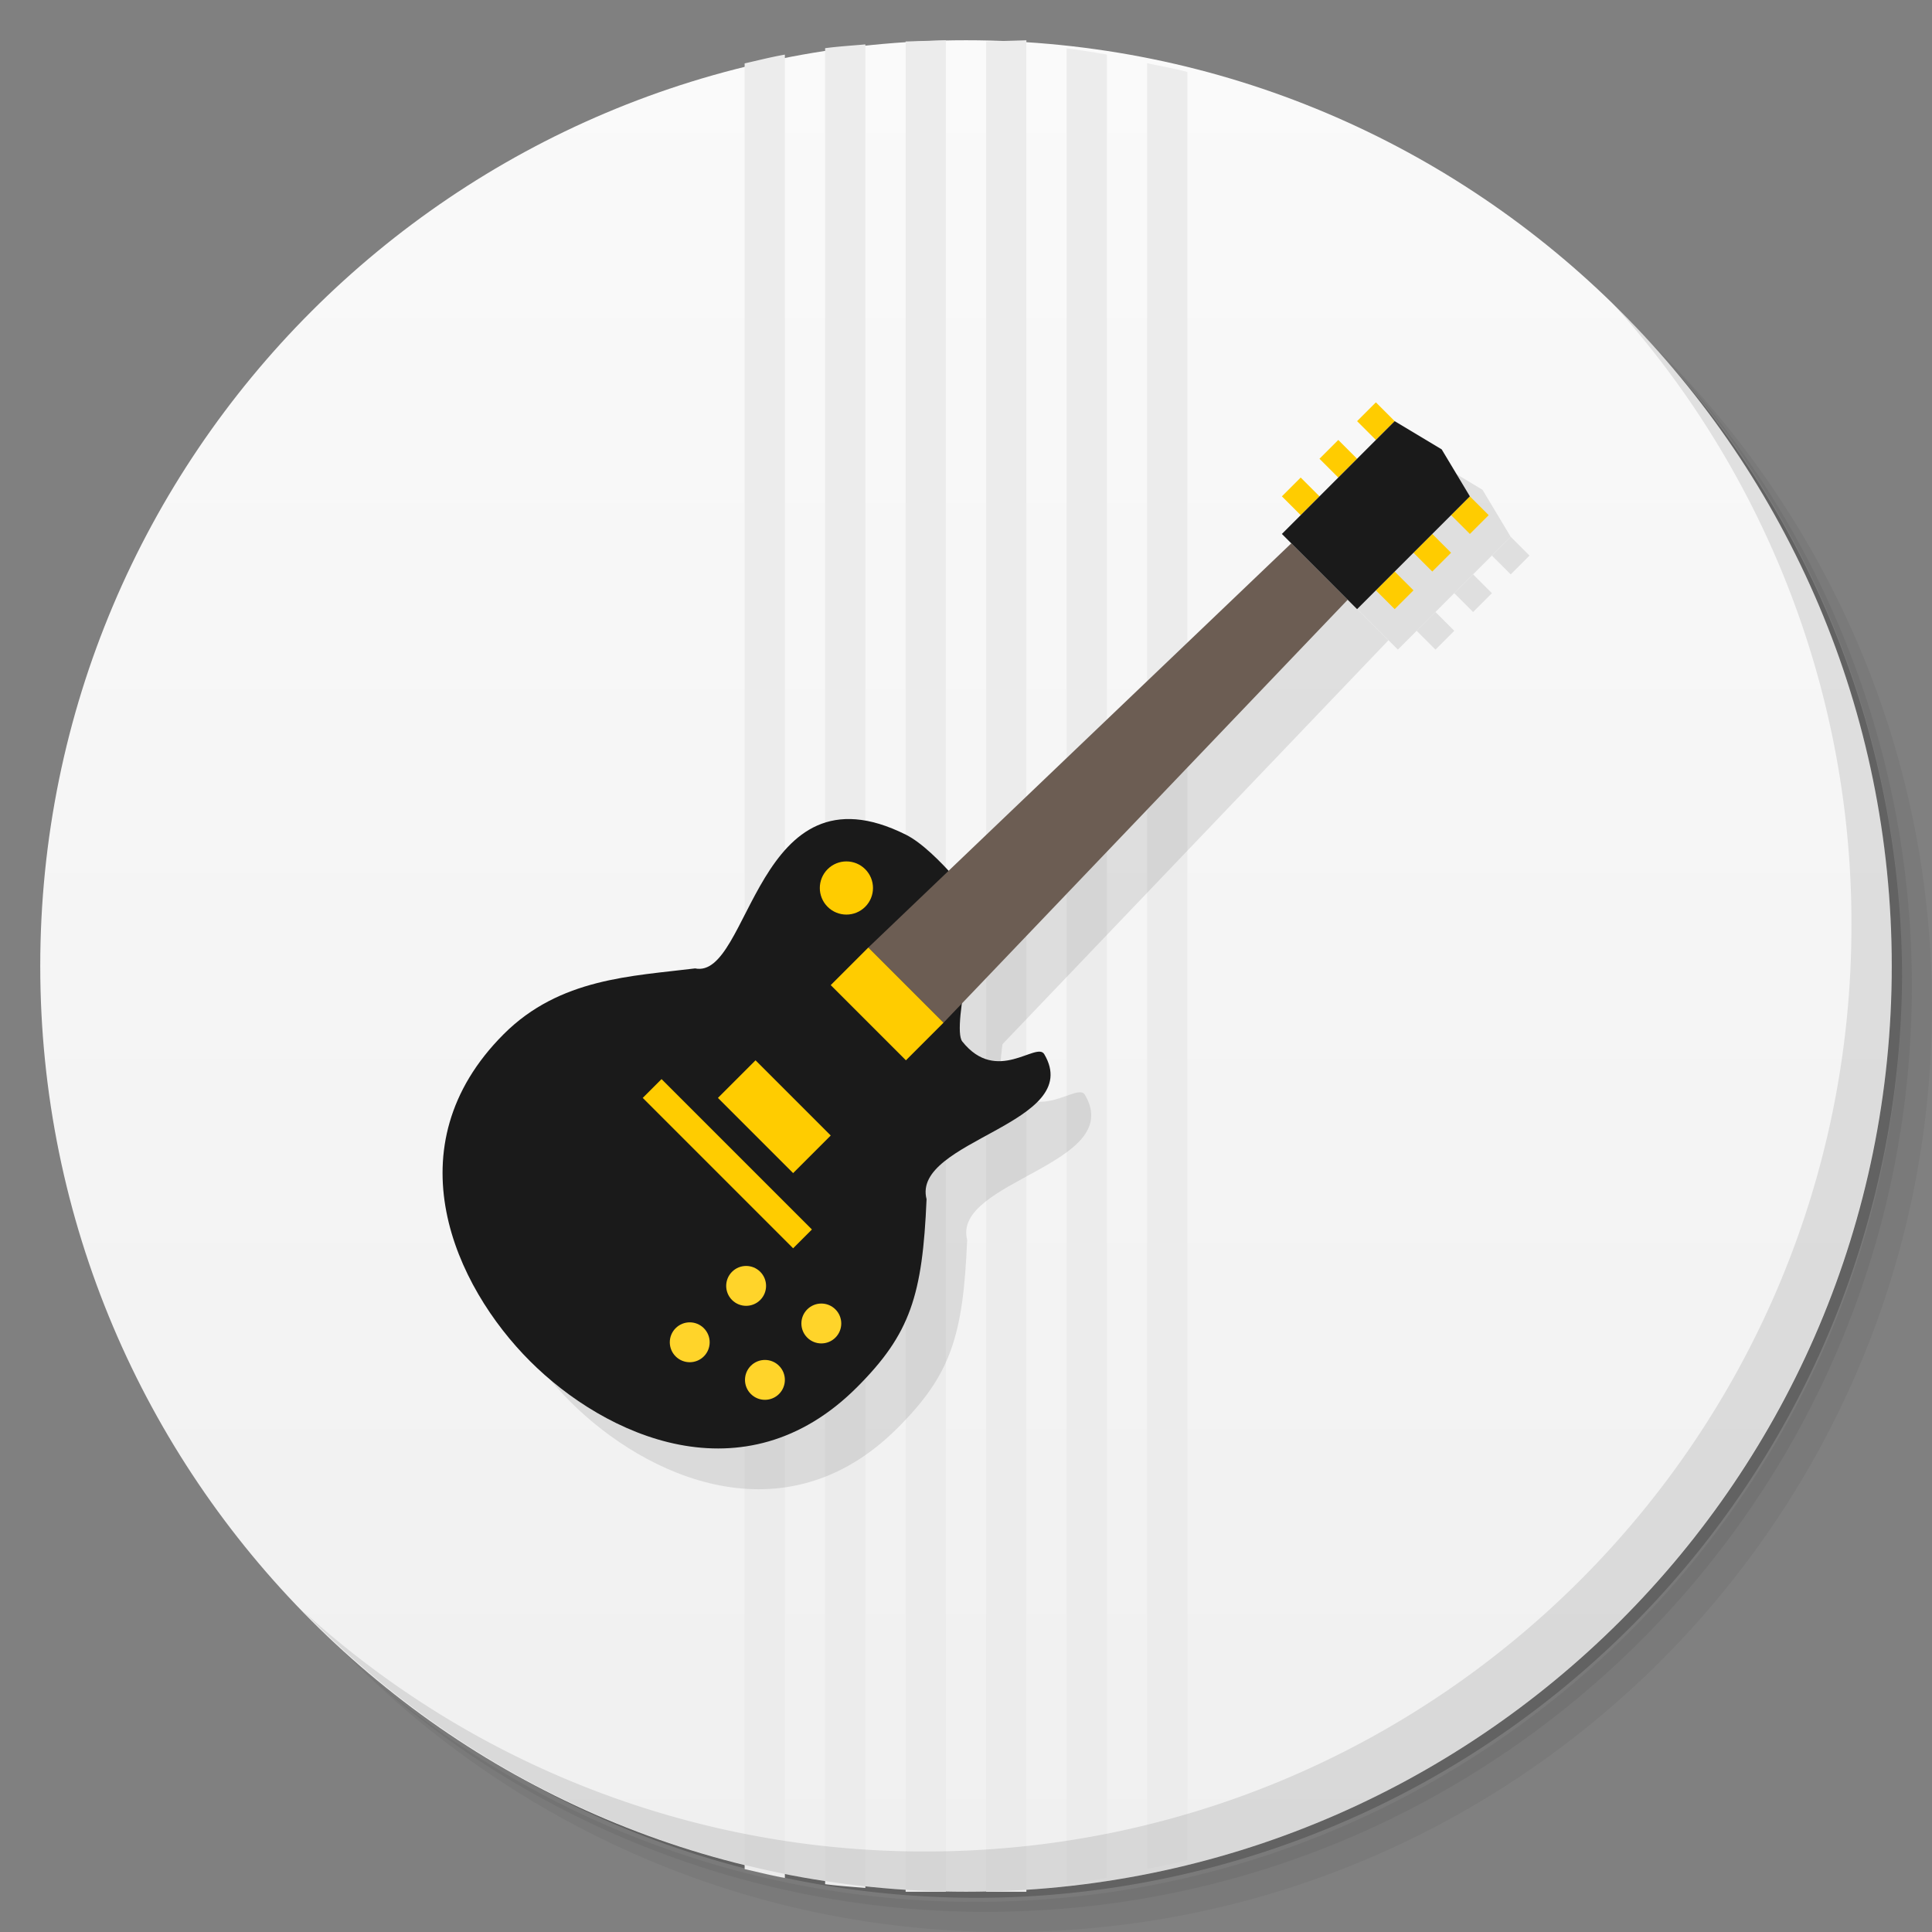 <svg xmlns="http://www.w3.org/2000/svg" viewBox="0 0 48 48">
  <rect x="0" y="0" width="48" height="48" fill="#808080" stroke="none"/>
  <defs>
    <linearGradient id="a" y1="1.01" x2="0" y2="46.995" gradientUnits="userSpaceOnUse">
      <stop stop-color="#fafafa"/>
      <stop offset="1" stop-color="#f0f0f0"/>
    </linearGradient>
  </defs>
  <path d="M36.31 5c5.859 4.062 9.688 10.831 9.688 18.5 0 12.426-10.07 22.5-22.5 22.5-7.669 0-14.438-3.828-18.5-9.688a23.24 23.24 0 0 0 3.781 4.969 22.923 22.923 0 0 0 15.469 5.969c12.703 0 23-10.298 23-23a22.92 22.92 0 0 0-5.969-15.469A23.216 23.216 0 0 0 36.31 5zm4.969 3.781A22.911 22.911 0 0 1 47.498 24.5c0 12.703-10.297 23-23 23a22.909 22.909 0 0 1-15.719-6.219C12.939 45.425 18.662 48 24.998 48c12.703 0 23-10.298 23-23 0-6.335-2.575-12.06-6.719-16.219z" opacity=".05"/>
  <path d="M41.28 8.781a22.923 22.923 0 0 1 5.969 15.469c0 12.703-10.297 23-23 23A22.92 22.92 0 0 1 8.78 41.281 22.911 22.911 0 0 0 24.499 47.5c12.703 0 23-10.298 23-23A22.909 22.909 0 0 0 41.28 8.781z" opacity=".1"/>
  <path d="M31.25 2.375C39.865 5.529 46 13.792 46 23.505c0 12.426-10.07 22.5-22.5 22.5-9.708 0-17.971-6.135-21.12-14.75a23 23 0 0 0 44.875-7 23 23 0 0 0-16-21.875z" opacity=".2"/>
  <path d="M24 1c12.703 0 23 10.297 23 23S36.703 47 24 47 1 36.703 1 24 11.297 1 24 1z" fill="url(#a)"/>
  <g fill="#ececec">
    <path d="M26.5 46.812c.336-.044.669-.098 1-.156v-45.3a23.389 23.389 0 0 0-1-.156v45.615zM22.5 47V1.031l1-.03V47zM28.5 46.437c.332-.074.674-.13 1-.219V1.788c-.326-.088-.668-.145-1-.219v44.865zM24.5 47V1.031l1-.03V47zM20.5 46.812c.331.043.664.065 1 .094V1.103c-.336.03-.669.05-1 .094v45.615zM18.5 46.437c.332.074.663.16 1 .22v-45.3c-.337.058-.668.144-1 .218V46.44z"/>
  </g>
  <path d="M40.03 7.5a22.95 22.95 0 0 1 5.969 15.481c0 12.713-10.297 23.018-23 23.018A22.91 22.91 0 0 1 7.53 40.026C11.708 44.32 17.54 47 23.999 47c12.703 0 23-10.306 23-23.018 0-6.467-2.677-12.3-6.969-16.482z" opacity=".1"/>
  <g opacity=".1">
    <path d="M18.274 25.069c-1.568.194-3.36.239-4.753 1.632-2.803 2.803-1.218 6.258.651 8.127 1.87 1.869 5.324 3.454 8.127.651 1.33-1.33 1.629-2.286 1.73-4.674-.38-1.47 3.947-1.87 2.926-3.604-.191-.326-1.18.763-2.038-.317-.278-.351.467-3.27.467-3.27s-1.08-1.476-1.868-1.87c-3.738-1.868-3.86 3.616-5.243 3.324z"/>
    <path d="M33.094 14.504L22.582 24.55l1.869 1.869 10.045-10.512zM35.197 11l.467.467-.467.467-.467-.467zM34.262 11.934l.468.468-.468.467-.467-.467zM33.328 12.869l.467.467-.467.467-.467-.467zM37.533 13.336l.467.467-.467.467-.467-.467zM36.598 14.27l.468.468-.468.467-.467-.467zM35.664 15.205l.467.467-.467.467-.467-.467z"/>
    <path d="M35.664 11.467l1.168.701.7 1.168-2.802 2.803-1.87-1.869z"/>
  </g>
  <g transform="scale(1.321) rotate(45 28.332 13.36)">
    <path d="M20.973 27.583c-.735.943-1.67 1.926-1.67 3.417 0 3 2.697 4 4.697 4s4.697-1 4.697-4c0-1.424-.352-2.095-1.575-3.427-.99-.583 1.111-3.113-.363-3.494-.277-.072-.223 1.039-1.26.921-.337-.039-1.5-2-1.5-2s-1.368-.211-2 0c-3 1-.131 4-1.027 4.583z" fill="#1a1a1a"/>
    <path d="M23.25 14L23 25h2l-.25-11" fill="#6c5d53"/>
    <g fill="#fc0">
      <path d="M22.5 11h.5v.5h-.5zM22.5 12h.5v.5h-.5zM22.5 13h.5v.5h-.5zM25 11h.5v.5H25zM25 12h.5v.5H25zM25 13h.5v.5H25z"/>
    </g>
    <path fill="#fc0" d="M23 25h2v1h-2zM23 28h2v1h-2z"/>
    <path d="M23 11l1-.25 1 .25v3h-2z" fill="#1a1a1a"/>
    <circle transform="translate(.417 2)" cx="21.5" cy="22.5" r=".5" fill="#fc0"/>
    <path fill="#fc0" d="M22 29.5h4v.5h-4z"/>
    <circle transform="matrix(.75 0 0 .75 11.25 15.25)" cx="21.5" cy="22.5" r=".5" fill="#ffd42a"/>
    <circle transform="matrix(.75 0 0 .75 11.25 13.75)" cx="21.5" cy="22.5" r=".5" fill="#ffd42a"/>
    <circle transform="matrix(.75 0 0 .75 9.75 14.25)" cx="21.5" cy="22.5" r=".5" fill="#ffd42a"/>
    <circle transform="matrix(.75 0 0 .75 9.75 15.75)" cx="21.5" cy="22.5" r=".5" fill="#ffd42a"/>
  </g>
</svg>
